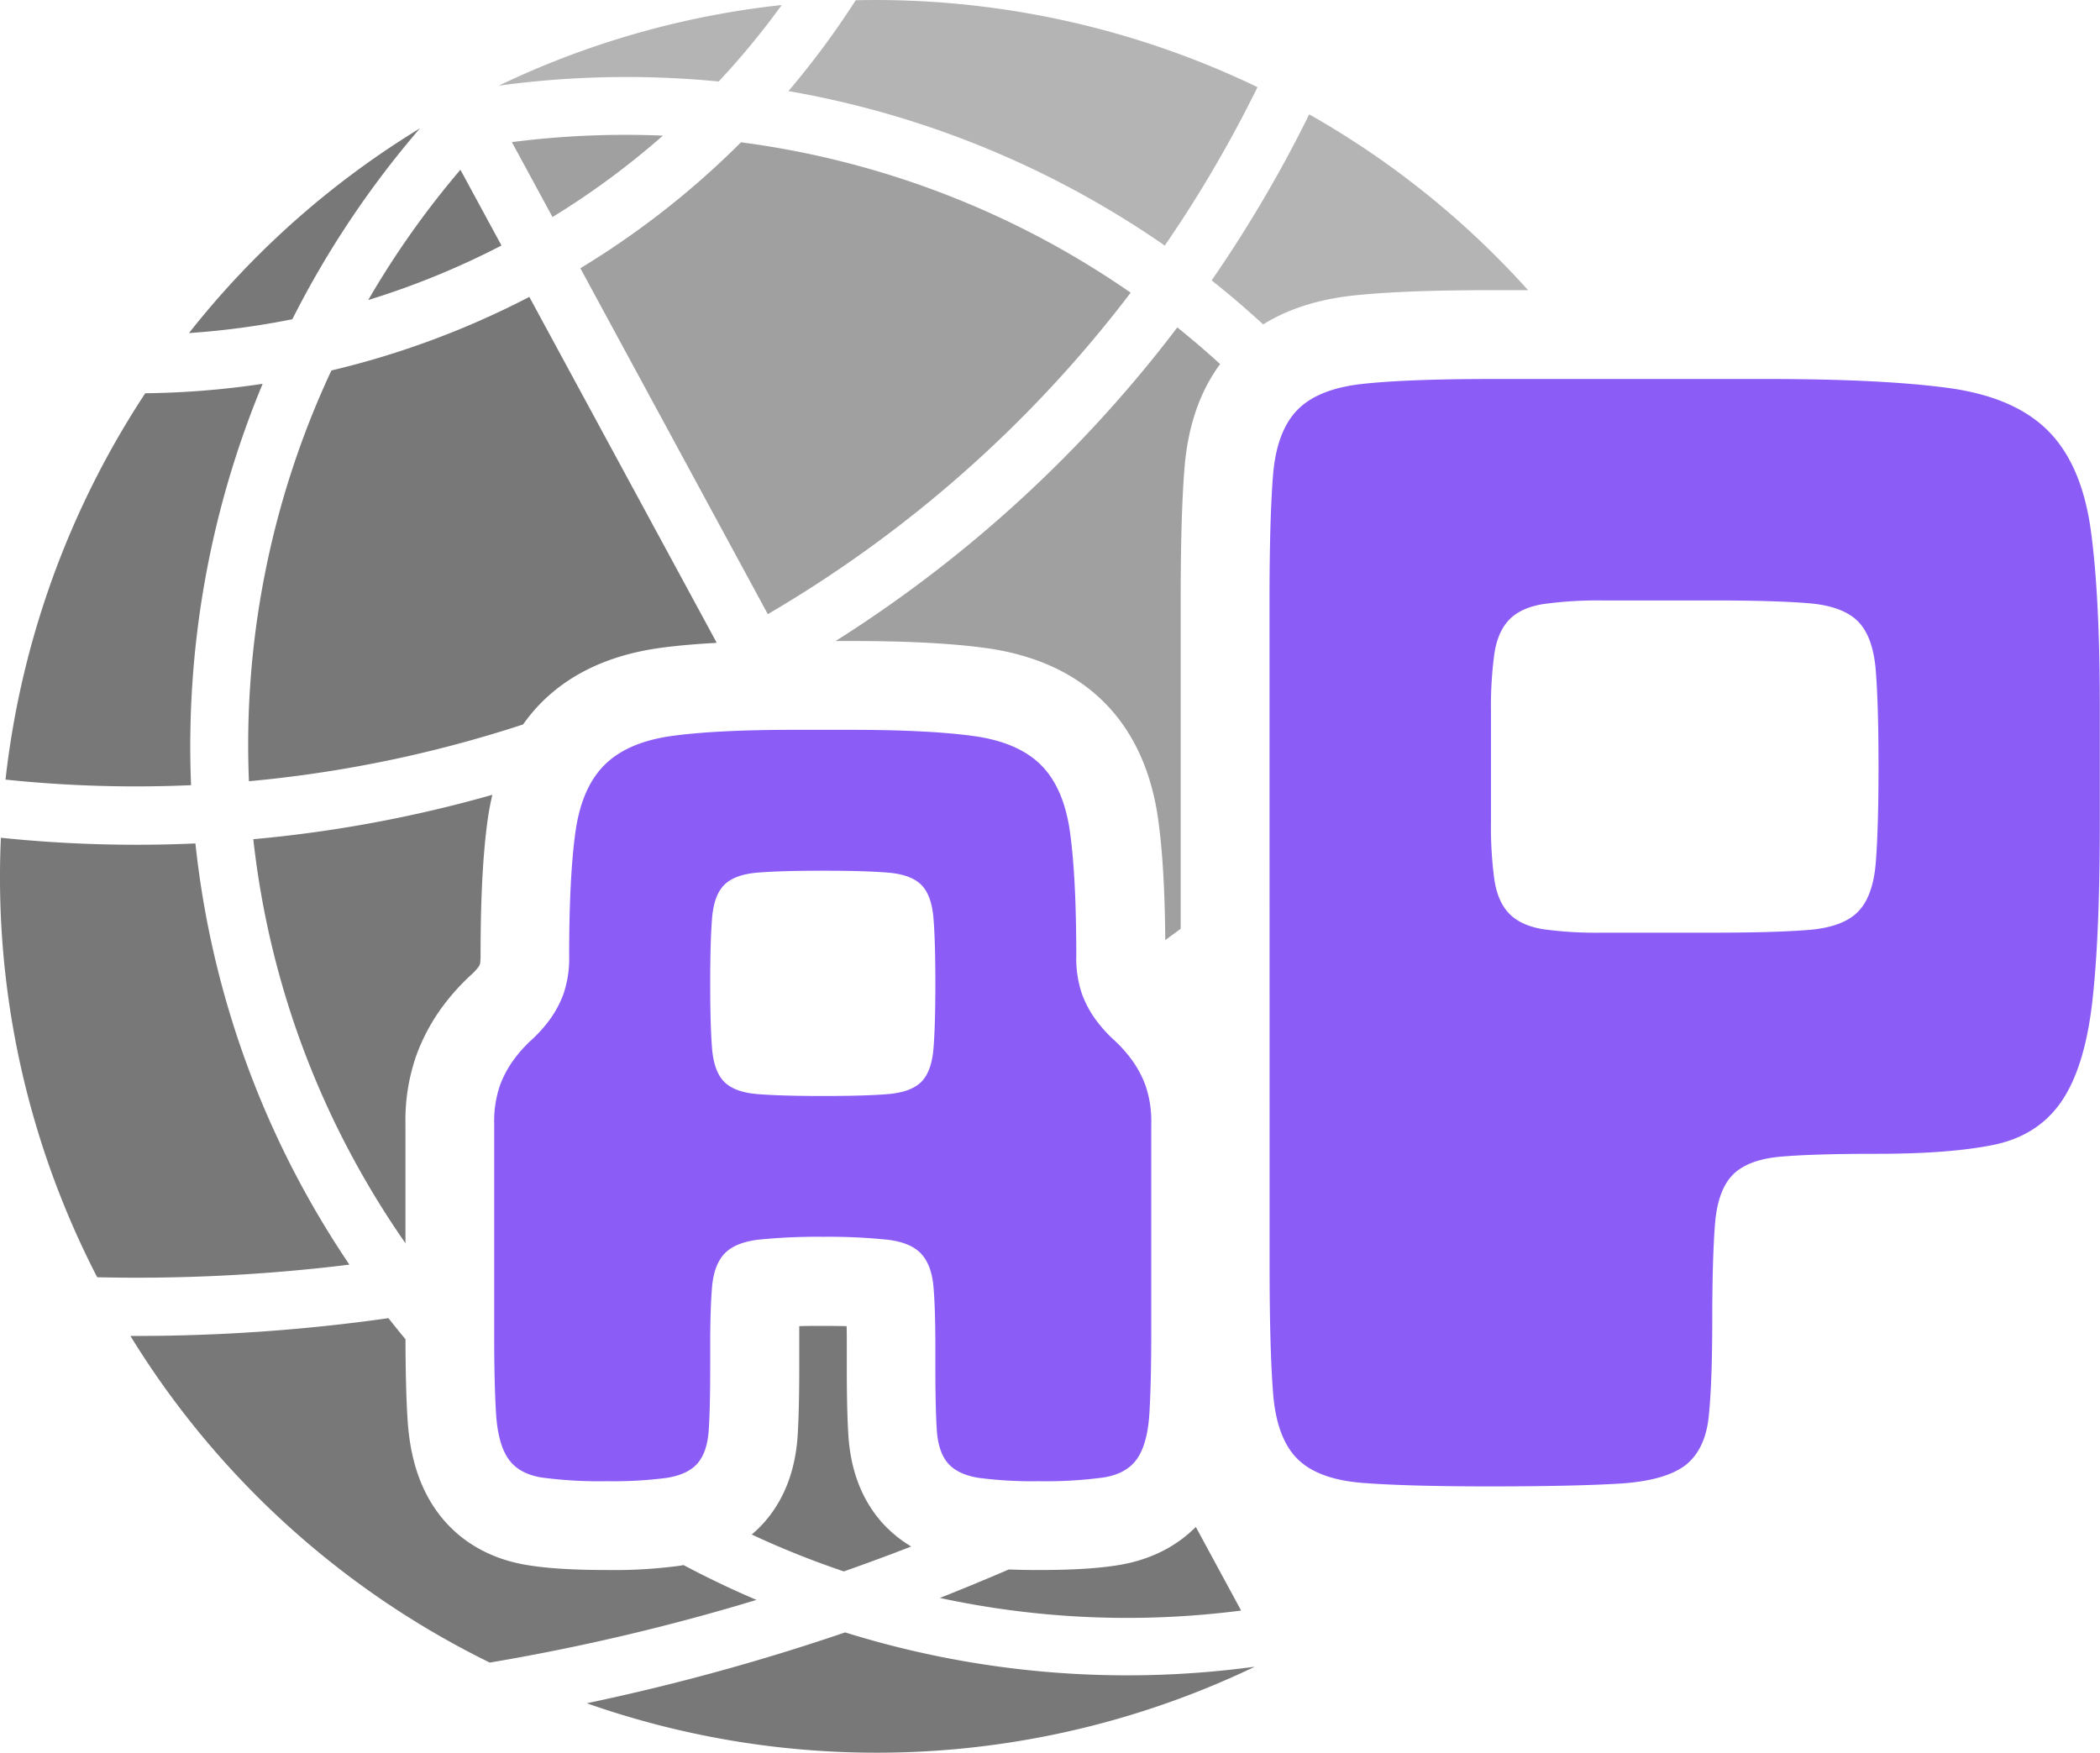 <svg xmlns="http://www.w3.org/2000/svg" viewBox="0 0 709.21 591.94"><defs><style>.cls-1{fill:none;}.cls-2{fill:#787878;}.cls-3{fill:#b4b4b4;}.cls-4{fill:#a0a0a0;}.cls-5{fill:#8b5cf6;}</style></defs><g id="Layer_2" data-name="Layer 2"><g id="svg2848"><path class="cls-1" d="M393.56,322.62a20.34,20.34,0,0,0,.16,2.9,5.36,5.36,0,0,0,.5,1,16.4,16.4,0,0,0,2.09,2.35q1.23,1.13,2.43,2.31v-17.5c-1.72,1.29-3.47,2.56-5.21,3.83C393.55,319.18,393.56,320.87,393.56,322.62Z"/><path class="cls-2" d="M141.82,43.35a294.19,294.19,0,0,0-78,69.14,268.31,268.31,0,0,0,34.91-4.68A319.13,319.13,0,0,1,141.82,43.35Z"/><path class="cls-3" d="M242.71,27.53A267.39,267.39,0,0,0,264,1.7a294,294,0,0,0-95.56,27.23A319.21,319.21,0,0,1,242.71,27.53Z"/><path class="cls-2" d="M169.36,82.92,155.49,57.33a298.84,298.84,0,0,0-31.13,44A272.46,272.46,0,0,0,169.36,82.92Z"/><path class="cls-4" d="M172.87,48,186.59,73.3a270.52,270.52,0,0,0,37.28-27.49A299.69,299.69,0,0,0,172.87,48Z"/><path class="cls-3" d="M424.68,29.43A297.72,297.72,0,0,0,289,.08a290,290,0,0,1-22.72,30.68A318.76,318.76,0,0,1,393.36,82.94,424.15,424.15,0,0,0,424.68,29.43Z"/><path class="cls-2" d="M64.53,265.18A318.67,318.67,0,0,1,88.7,129.63a289.36,289.36,0,0,1-39.65,3.19A297.47,297.47,0,0,0,1.86,263.3,423.76,423.76,0,0,0,64.53,265.18Z"/><path class="cls-4" d="M381.85,98.85A298.84,298.84,0,0,0,250.26,48.06,288.67,288.67,0,0,1,196,90.6l63.3,116.82A420.75,420.75,0,0,0,381.85,98.85Z"/><path class="cls-2" d="M222.93,218.83c5.47-.75,11.71-1.31,18.78-1.7L242,217,178.76,100.27a289.83,289.83,0,0,1-66.84,24.85A298.53,298.53,0,0,0,84.07,263.85a420.16,420.16,0,0,0,92.6-19.19,57.14,57.14,0,0,1,6.28-7.49C192.84,227.29,206.29,221.11,222.93,218.83Z"/><path class="cls-3" d="M503.53,98h12.53a294.2,294.2,0,0,0-73.92-59.37A443.79,443.79,0,0,1,409.19,94.7q8.94,7.08,17.4,14.87c8.36-5.2,18.55-8.47,30.47-9.76C468.4,98.59,483.59,98,503.53,98Z"/><path class="cls-2" d="M102.13,401A312.43,312.43,0,0,1,66,284.86,444.26,444.26,0,0,1,.3,282.94,294.17,294.17,0,0,0,32.83,431.37,585.76,585.76,0,0,0,118,427.11Q109.51,414.56,102.13,401Z"/><path class="cls-4" d="M332.69,218.83c16.76,2.27,30.27,8.44,40.17,18.33S389,260.6,391.22,277.35c1.43,10.55,2.19,23.72,2.31,40.15,1.74-1.27,3.49-2.54,5.21-3.83V202.79c0-19,.41-33.58,1.26-44.41,1.1-14.21,5.16-26.08,12.06-35.42q-7.05-6.43-14.45-12.38a440,440,0,0,1-115.4,105.91h5.22C306.28,216.49,321.08,217.26,332.69,218.83Z"/><path class="cls-2" d="M140.7,356.18a65.92,65.92,0,0,1,8.85-16.35,76.41,76.41,0,0,1,10-11,16.46,16.46,0,0,0,2.09-2.35,6.33,6.33,0,0,0,.5-1,22.09,22.09,0,0,0,.16-2.9c0-18.88.76-33.69,2.33-45.27q.63-4.61,1.65-8.88a439.65,439.65,0,0,1-80.73,15,293.88,293.88,0,0,0,33.9,108.14,298,298,0,0,0,17.48,28.32V379.71A66.33,66.33,0,0,1,140.7,356.18Z"/><path class="cls-2" d="M205,530.25c-11.25,0-20.05-.54-26.89-1.66-16.86-2.74-26.25-11.83-31.15-19-5.49-8-8.56-17.91-9.33-30.34-.43-6.83-.66-15.68-.69-26.95q-2.93-3.51-5.75-7.11a606.79,606.79,0,0,1-87.15,6A294.32,294.32,0,0,0,165.41,561.51a726.54,726.54,0,0,0,90.07-21.17q-12.55-5.34-24.63-11.76l-1.15.21A166.12,166.12,0,0,1,205,530.25Z"/><path class="cls-2" d="M297.68,514c-6.67-7.63-10.43-17.49-11.17-29.3-.36-5.75-.53-13.11-.53-22.49v-7.62c0-2.52,0-4.74-.06-6.7-2.27-.05-4.92-.09-8-.09s-5.74,0-8,.09c0,2,0,4.18,0,6.7v7.62c0,9.38-.18,16.74-.53,22.49-.74,11.81-4.5,21.67-11.17,29.3a42,42,0,0,1-4.34,4.26,297.86,297.86,0,0,0,31.1,12.46q11.41-4,22.76-8.42A42.23,42.23,0,0,1,297.68,514Z"/><path class="cls-2" d="M285.42,551.32a746.83,746.83,0,0,1-87.25,23.93,295.25,295.25,0,0,0,225.58-12.34A320.18,320.18,0,0,1,285.42,551.32Z"/><path class="cls-2" d="M350.87,530.25c-3.68,0-7.06-.06-10.19-.19q-11.6,5-23.28,9.62a300,300,0,0,0,101.75,4.26l-15.3-28.24c-5.51,5.52-13.82,10.89-26.12,12.89C370.91,529.71,362.11,530.25,350.87,530.25Z"/><path class="cls-5" d="M428.74,202.79q0-27.1,1.17-42.07t8.18-22.2q7-7.25,22.2-8.88T503.53,128H597q38.33,0,60.77,3t33.89,14.49q11.45,11.46,14.49,33.89t3,60.77v37.39q0,38.82-2.57,61t-10.52,33.65q-7.95,11.46-22.91,14.49t-39.73,3q-20.58,0-31.79.94t-16.36,6.07q-5.15,5.16-6.07,16.6t-.94,32.49q0,21-1.17,32.48T569,495q-7,5.15-22.2,6.07t-43.24.94q-28,0-43.24-1.17t-22.2-8.18q-7-7-8.18-22.2t-1.17-43.24Zm205.67,56.1q0-21-.93-32.49t-6.08-16.6q-5.14-5.13-16.59-6.07t-32.49-.94H540.93A133.47,133.47,0,0,0,521.29,204q-7.49,1.17-11.45,5.14t-5.14,11.46a132,132,0,0,0-1.17,19.63v37.39a132.09,132.09,0,0,0,1.17,19.64q1.16,7.48,5.14,11.45t11.45,5.14A132.09,132.09,0,0,0,540.93,315h37.39q21,0,32.49-.93T627.4,308q5.15-5.14,6.08-16.6T634.41,258.89Z"/><path class="cls-5" d="M166.9,379.71a37.55,37.55,0,0,1,1.9-13,35.36,35.36,0,0,1,4.76-8.88,46,46,0,0,1,6-6.66,47.13,47.13,0,0,0,6-6.66,35.68,35.68,0,0,0,4.76-8.88,37.57,37.57,0,0,0,1.9-13q0-26,2.06-41.24t9.84-23q7.76-7.77,22.83-9.84t41.4-2.06h19q26,0,41.23,2.06t23,9.84q7.77,7.77,9.83,23t2.07,41.24a37.57,37.57,0,0,0,1.9,13,35.36,35.36,0,0,0,4.76,8.88,47.08,47.08,0,0,0,6,6.66,45.48,45.48,0,0,1,6,6.66,35.68,35.68,0,0,1,4.76,8.88,37.55,37.55,0,0,1,1.9,13V449.5q0,17.76-.63,27.91t-4.13,15.23q-3.5,5.07-11.26,6.34a145.1,145.1,0,0,1-22,1.27,139.21,139.21,0,0,1-20.14-1.11q-7.14-1.11-10.47-4.92t-3.81-11.42q-.46-7.6-.47-20.61v-7.62q0-12.68-.64-20t-4.12-11.1q-3.5-3.81-11.26-4.76a194.94,194.94,0,0,0-22-1,194.74,194.74,0,0,0-22,1q-7.78,1-11.26,4.76t-4.13,11.1q-.63,7.31-.63,20v7.62q0,13-.48,20.61t-3.8,11.42q-3.33,3.81-10.47,4.92A139.4,139.4,0,0,1,205,500.25,145.15,145.15,0,0,1,182.91,499q-7.77-1.26-11.26-6.34t-4.12-15.23q-.65-10.14-.63-27.91Zm72.95-47.57q0,14.26.63,22t4.13,11.26q3.48,3.49,11.26,4.12t22,.64q14.28,0,22-.64t11.26-4.12q3.48-3.48,4.12-11.26t.64-22q0-14.28-.64-22.05t-4.12-11.26q-3.5-3.48-11.26-4.12t-22-.64q-14.27,0-22,.64t-11.26,4.12q-3.5,3.5-4.13,11.26T239.85,332.14Z"/></g></g></svg>